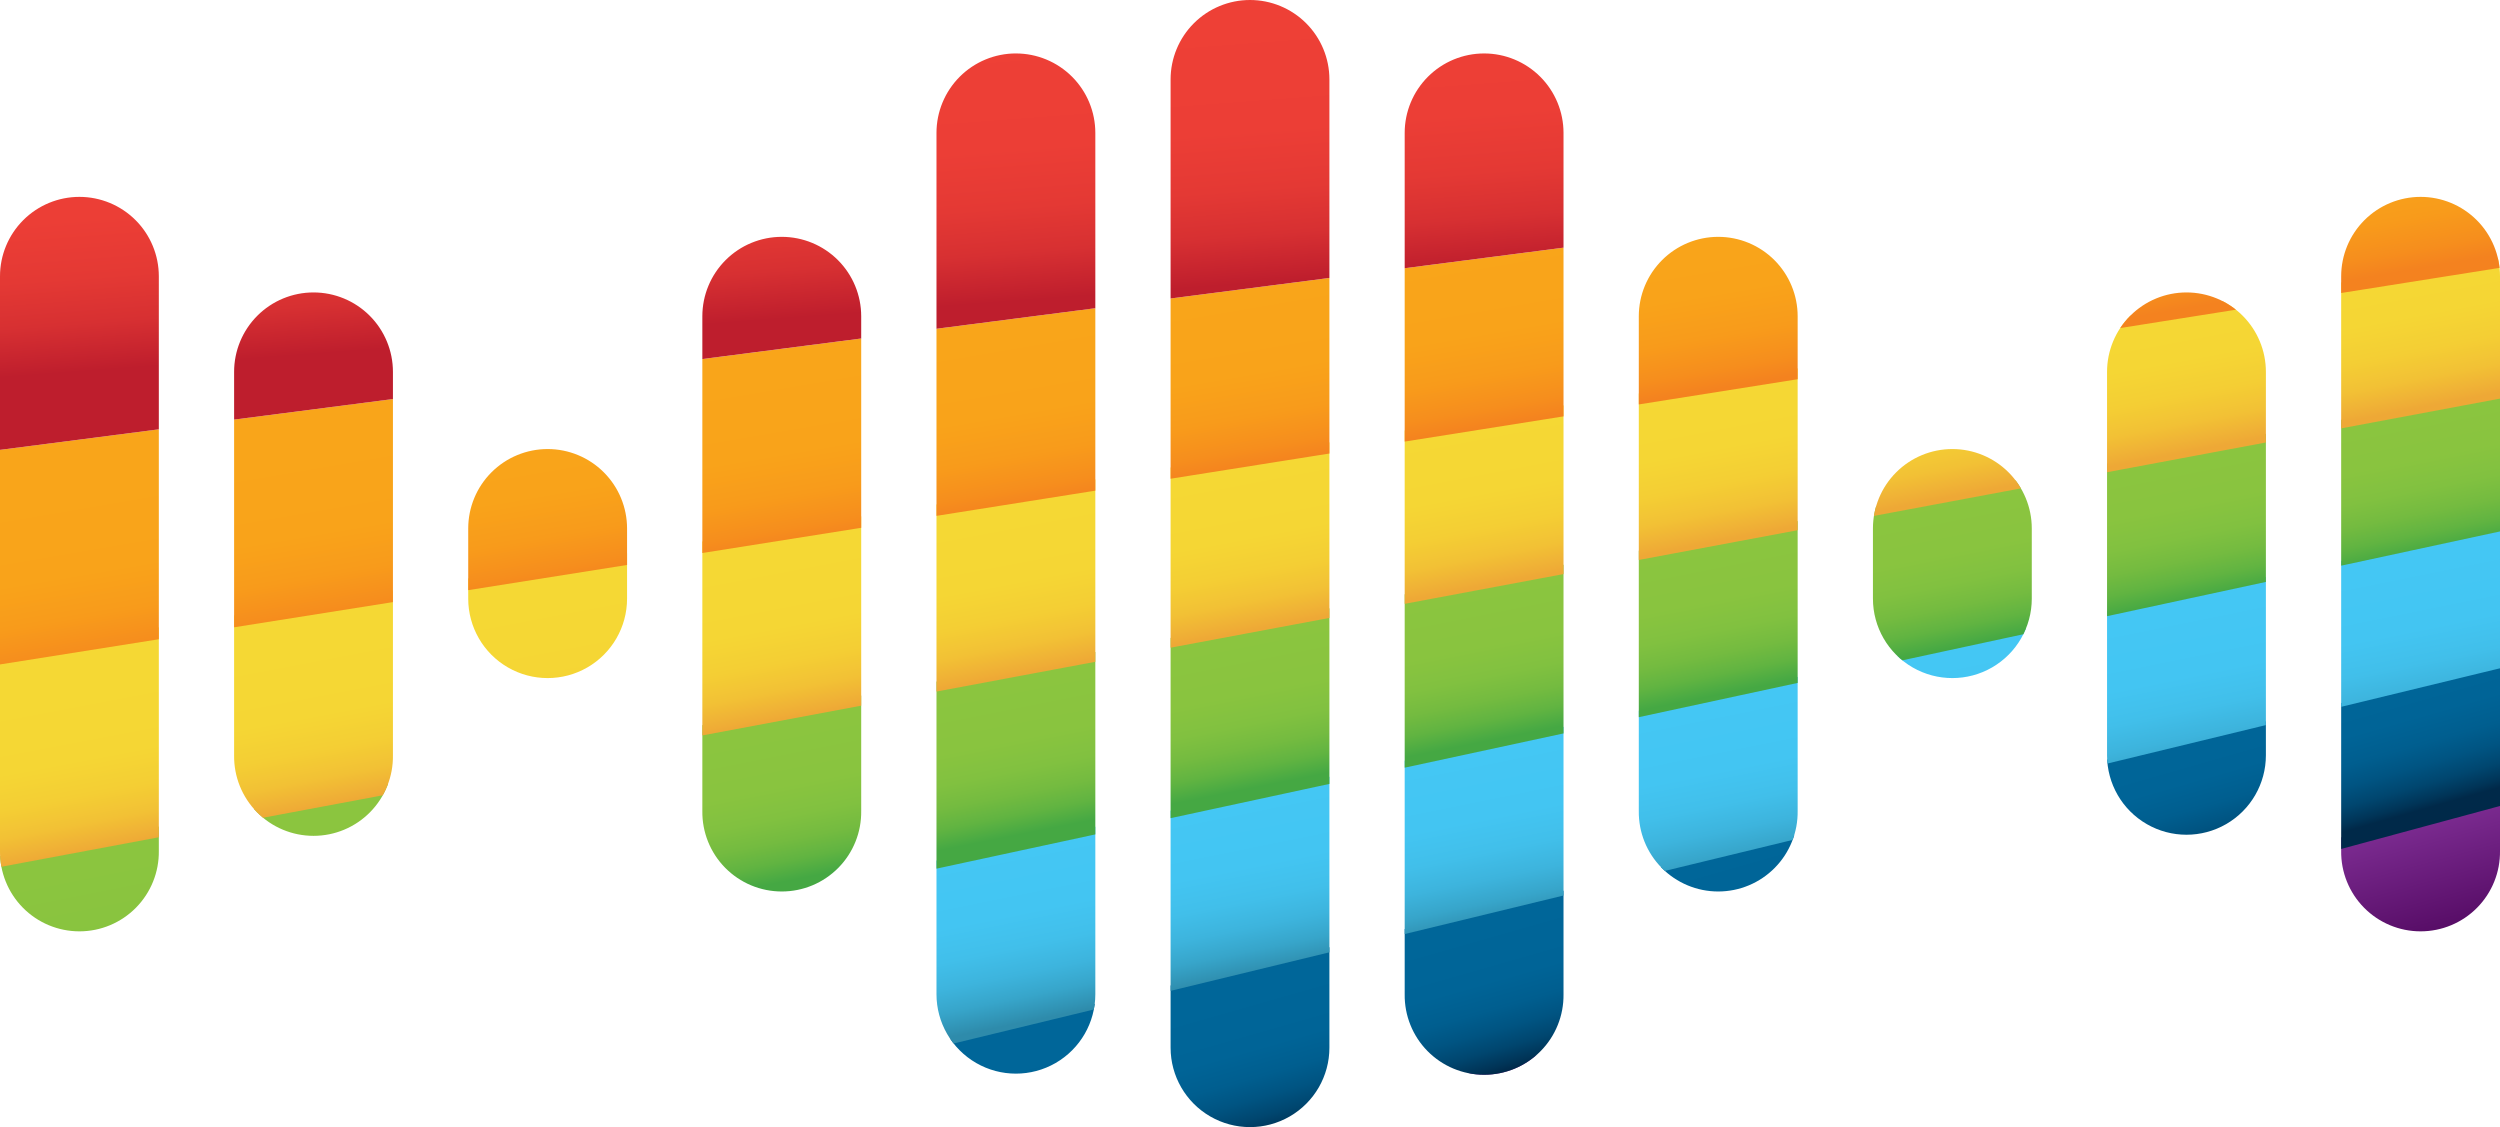 <svg id="Layer_1" data-name="Layer 1" xmlns="http://www.w3.org/2000/svg" xmlns:xlink="http://www.w3.org/1999/xlink" viewBox="0 0 1600 721.37"><defs><style>.cls-1{fill:none;}.cls-2{clip-path:url(#clip-path);}.cls-3{fill:url(#linear-gradient);}.cls-4{fill:url(#linear-gradient-2);}.cls-5{fill:url(#linear-gradient-3);}.cls-6{fill:url(#linear-gradient-4);}.cls-7{fill:url(#linear-gradient-5);}.cls-8{fill:url(#linear-gradient-6);}.cls-9{fill:url(#linear-gradient-7);}</style><clipPath id="clip-path"><path class="cls-1" d="M800,0a50.83,50.83,0,0,0-50.82,50.83v619.7a50.82,50.82,0,1,0,101.64,0V50.83A50.82,50.82,0,0,0,800,0ZM949.84,34.21A50.84,50.84,0,0,0,899,85.06V636.3a50.83,50.83,0,1,0,101.65,0V85.06A50.84,50.84,0,0,0,949.84,34.21Zm149.83,117.37a50.84,50.84,0,0,0-50.84,50.83V519a50.84,50.84,0,1,0,101.67,0V202.41A50.83,50.83,0,0,0,1099.67,151.58Zm149.84,135.81a50.83,50.83,0,0,0-50.83,50.83v44.92a50.83,50.83,0,1,0,101.66,0V338.22A50.83,50.83,0,0,0,1249.51,287.39Zm149.83-100.23A50.84,50.84,0,0,0,1348.51,238v245.4a50.83,50.83,0,0,0,101.66,0V238A50.82,50.82,0,0,0,1399.34,187.16ZM1549.18,126a50.84,50.84,0,0,0-50.83,50.83V544.52a50.83,50.83,0,1,0,101.65,0V176.84A50.82,50.82,0,0,0,1549.18,126Zm-899-91.8a50.85,50.85,0,0,0-50.83,50.85V636.3a50.83,50.83,0,1,0,101.66,0V85.06A50.84,50.84,0,0,0,650.16,34.21ZM500.33,151.58a50.83,50.83,0,0,0-50.83,50.83V519a50.84,50.84,0,1,0,101.67,0V202.41A50.84,50.84,0,0,0,500.33,151.58ZM350.49,287.39a50.83,50.83,0,0,0-50.83,50.83v44.92a50.83,50.83,0,1,0,101.66,0V338.22A50.83,50.83,0,0,0,350.49,287.39ZM200.66,187.16A50.82,50.82,0,0,0,149.83,238v245.4a50.83,50.83,0,1,0,101.65,0V238A50.83,50.83,0,0,0,200.66,187.16ZM50.82,126A50.82,50.82,0,0,0,0,176.84V544.52a50.83,50.83,0,1,0,101.65,0V176.84A50.84,50.84,0,0,0,50.82,126Z"/></clipPath><linearGradient id="linear-gradient" x1="819.41" y1="830.28" x2="793.57" y2="736.62" gradientUnits="userSpaceOnUse"><stop offset="0" stop-color="#480055"/><stop offset="1" stop-color="#7a2a8f"/></linearGradient><linearGradient id="linear-gradient-2" x1="817.88" y1="727.42" x2="792.04" y2="636.99" gradientUnits="userSpaceOnUse"><stop offset="0" stop-color="#002949"/><stop offset="0.05" stop-color="#003457"/><stop offset="0.16" stop-color="#00466f"/><stop offset="0.29" stop-color="#005482"/><stop offset="0.43" stop-color="#005e8f"/><stop offset="0.62" stop-color="#006497"/><stop offset="1" stop-color="#069"/></linearGradient><linearGradient id="linear-gradient-3" x1="815.45" y1="621.8" x2="792.84" y2="510.37" gradientUnits="userSpaceOnUse"><stop offset="0" stop-color="#2e8bab"/><stop offset="0.03" stop-color="#3091b2"/><stop offset="0.14" stop-color="#37a5ca"/><stop offset="0.27" stop-color="#3db4dd"/><stop offset="0.42" stop-color="#41bfea"/><stop offset="0.61" stop-color="#43c5f2"/><stop offset="1" stop-color="#44c7f4"/></linearGradient><linearGradient id="linear-gradient-4" x1="813.14" y1="501.95" x2="793.76" y2="405.05" gradientUnits="userSpaceOnUse"><stop offset="0" stop-color="#45a843"/><stop offset="0.02" stop-color="#49aa43"/><stop offset="0.13" stop-color="#61b441"/><stop offset="0.26" stop-color="#74bb40"/><stop offset="0.41" stop-color="#81c140"/><stop offset="0.61" stop-color="#89c43f"/><stop offset="1" stop-color="#8bc53f"/></linearGradient><linearGradient id="linear-gradient-5" x1="814.05" y1="400.98" x2="794.67" y2="299.22" gradientUnits="userSpaceOnUse"><stop offset="0" stop-color="#eea836"/><stop offset="0.04" stop-color="#efae36"/><stop offset="0.18" stop-color="#f2c135"/><stop offset="0.35" stop-color="#f4ce34"/><stop offset="0.57" stop-color="#f5d634"/><stop offset="1" stop-color="#f5d834"/></linearGradient><linearGradient id="linear-gradient-6" x1="813.84" y1="297.8" x2="794.45" y2="184.74" gradientUnits="userSpaceOnUse"><stop offset="0" stop-color="#f4821f"/><stop offset="0.11" stop-color="#f68e1d"/><stop offset="0.29" stop-color="#f89b1b"/><stop offset="0.53" stop-color="#f9a31a"/><stop offset="1" stop-color="#f9a51a"/></linearGradient><linearGradient id="linear-gradient-7" x1="808.56" y1="180.76" x2="795.64" y2="9.57" gradientUnits="userSpaceOnUse"><stop offset="0" stop-color="#be1e2d"/><stop offset="0.04" stop-color="#c4222e"/><stop offset="0.18" stop-color="#d73032"/><stop offset="0.35" stop-color="#e43934"/><stop offset="0.57" stop-color="#ec3e36"/><stop offset="1" stop-color="#ee4036"/></linearGradient></defs><title>castweet-logo</title><g class="cls-2"><polygon class="cls-3" points="1671.82 489.06 1671.82 595.36 -59.44 1075.68 -59.44 957.16 1671.82 489.06"/><polygon class="cls-4" points="1671.82 408.11 1671.82 496.39 -59.44 964.88 -59.44 825.81 1671.82 408.11"/><polygon class="cls-5" points="1671.82 322 1671.82 410.28 -59.44 830.35 -59.44 691.29 1671.82 322"/><polygon class="cls-6" points="1671.82 236.34 1671.82 324.62 -59.44 698.04 -59.44 558.97 1671.82 236.34"/><polygon class="cls-7" points="1671.82 153.37 1671.82 241.65 -59.44 566.03 -59.44 426.96 1671.82 153.37"/><polygon class="cls-8" points="1671.82 71.71 1671.82 160 -59.44 434.67 -59.44 295.6 1671.82 71.71"/><polygon class="cls-9" points="-59.44 132.31 -59.44 295.6 1671.82 71.71 1671.82 3.18 -59.44 -12.82 -59.44 132.31"/></g></svg>